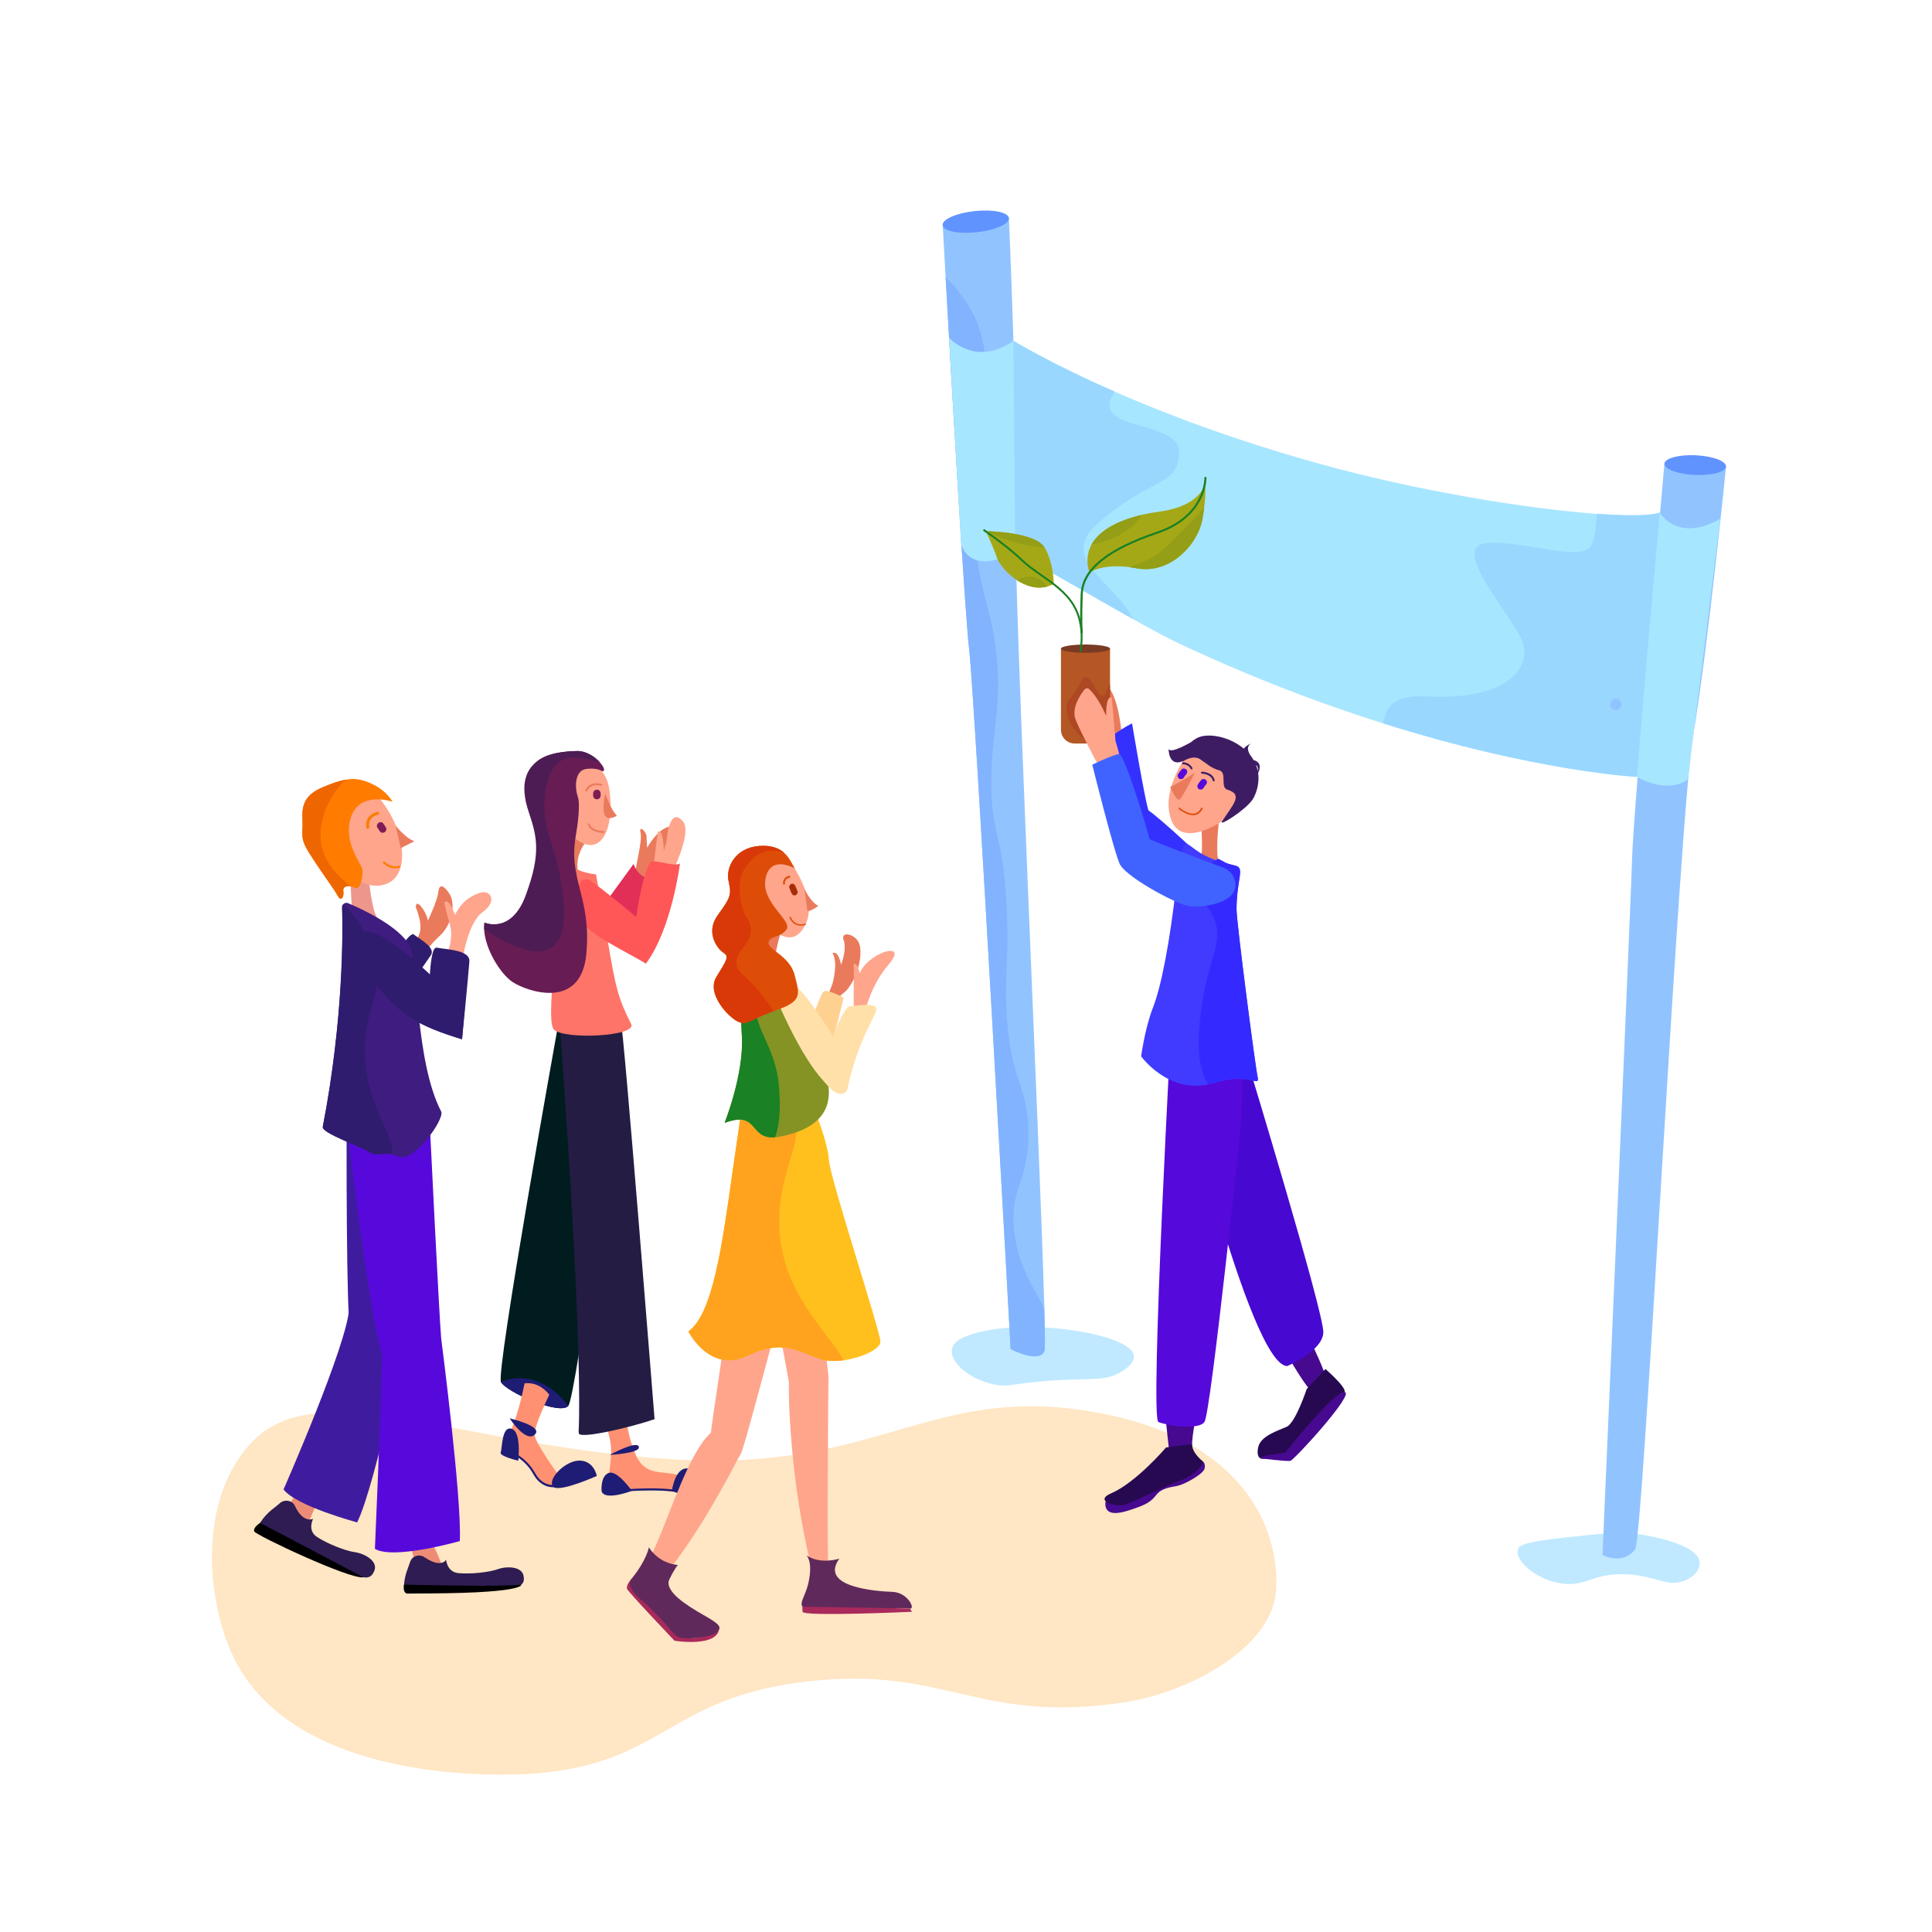 <svg xmlns="http://www.w3.org/2000/svg" enable-background="new 0 0 2000 2000" viewBox="0 0 2000 2000"><switch><g><path fill="#c0e9ff" d="M1572.4 1601.9c-7.7 11 16.6 33.7 45 37.4 24.5 3.2 31.3-10.5 64-9.7 30.1.7 42 12.7 59.6 7.7 12.1-3.4 19.7-12.9 18.4-20.8-2.9-18.5-53.2-26.7-59.1-27.7-22-3.6-41.9-1.4-81.8 3C1577.4 1596.3 1573.7 1600.1 1572.4 1601.9zM987.6 1391.7c-9.7 13.6 12.1 35.1 40.5 41.3 18.2 4 20.6-2.3 74.9-4.6 28-1.2 39.6 0 51.6-5.2 10.3-4.4 21.7-13.3 18.8-21.6-7.6-21.6-111.9-37.9-167.3-20.5C997.3 1384 990.8 1387.2 987.6 1391.7z"/><path fill="#91c4ff" d="M1081.3,1398.1c-4.8,14.5-35.1-1.6-35.1-1.6s-37-673.2-42.9-723.8c-4.6-38.8-18.3-276.8-24.4-385.5
					c-1.9-33-3-54.1-3-54.1l68.5-7.4c0,0,9.2,205.9,6.8,302.3c-2,83.3,25.5,661.5,29.9,826.4
					C1081.8,1380.4,1081.9,1396.1,1081.3,1398.1z"/><ellipse cx="1010.1" cy="229.5" fill="#6193ff" rx="34.5" ry="11" transform="rotate(-6.174 1009.734 229.464)"/><path fill="#82b3ff" d="M1081.3,1398.1c-4.8,14.5-35.1-1.6-35.1-1.6s-37-673.2-42.9-723.8c-4.6-38.8-18.3-276.8-24.4-385.5
					c9.3,8.1,17.4,19.6,19.5,22.7c54.6,78-14.1,157.7,18.8,298.4c5,21.4,10.5,36.2,14,66.1c6.4,55-3.8,76.1-4.9,129.8
					c-1.2,61.6,11.9,53,15.8,135.5c2.9,62.8-4.2,78.1,2,131.7c5.8,49.6,18.5,53.8,20.2,94c2.5,57.6-18.3,60.1-14.7,105.3
					c3.1,38.5,20.4,61.7,31.4,83.8C1081.8,1380.4,1081.9,1396.1,1081.3,1398.1z"/><path fill="#91c4ff" d="M1723,480.1c0,0-32.1,359.4-33.4,406.6s-30.7,723-30.7,723s20.4,11.1,33.7-5.5
					c8.8-11,45.2-755.3,60.2-843.3s34-277.9,34-277.9L1723,480.1z"/><ellipse cx="1754.9" cy="481.5" fill="#6193ff" rx="10.2" ry="31.9" transform="rotate(-87.4 1754.882 481.502) scale(1)"/><path fill="#a7e6ff" d="M1780.9,537.1l-33.6,269.6c0,0-18.1,16.4-52.6-2.4c0,0-103.4-5.2-262.5-55.3
					c-62.6-19.7-133.9-46.4-210.9-82.5c-12.2-5.7-29.4-15-48.5-25.6c-42.3-23.6-93.9-54.2-121.8-69.3c0,0-44.5,26-56.1-8.4
					l-12.4-213.5c0,0,27.5,30.8,66.6,3.1c0,0,36.3,22.7,104.9,52.7c52,22.7,122.6,49.7,210.1,74.1c103.8,29,218.1,47.2,289.2,52.4
					c32.3,2.4,55.6,2,65-1.2C1718.2,530.6,1736.1,562.4,1780.9,537.1z"/><path fill="#99d7ff" d="M1172.8 640.8c-42.3-23.6-93.9-54.2-121.8-69.3l-1.9-218.8c0 0 36.3 22.7 104.9 52.7-29.1 42.8 67.1 27.3 66.5 63.2-.6 35.9-28.8 23.9-84.9 74.1C1095 579.1 1154.1 602.1 1172.8 640.8zM1718.2 530.6c0 0-20.7 229.6-23.5 273.6 0 0-103.4-5.2-262.5-55.3 1.2-17.2 12.2-29.6 43-28 91.3 4.9 112-33.8 99.4-60.2-12.6-26.4-69.8-91.2-39.4-97.8 30.4-6.6 101.2 19.8 111.6 2.7 4.5-7.4 4.9-21 6.4-33.8C1685.5 534.2 1708.8 533.9 1718.2 530.6z"/><path fill="#91c4ff" d="M1672.6,735.2c7.7,0,7.7-12,0-12C1664.9,723.2,1664.9,735.2,1672.6,735.2L1672.6,735.2z"/><path fill="#ffe6c4" d="M235.7,1701.6c56.9,150.3,296,136,315.7,134.5c136.7-10,138.5-78.6,284.5-95.5
					c142.4-16.5,177.2,44.5,327.4,21.7c70.7-10.7,153.7-57.9,157.6-115.4c4.4-65.4-34.8-157.7-186.3-184.8
					c-171.3-30.6-222.8,61.1-434.3,48.8c-221-12.8-366.3-88.6-436.6-20.9C211.4,1540.7,210.1,1634,235.7,1701.6z"/><g><path fill="#001c1f" d="M645,1074.2c0,0-13.7,106.1-27.8,206.3c-12.3,87.2-24.8,170-28.9,174.8c-8.7,10.3-64.2-14.3-69.7-24.6
							c-5.5-10.3,58.1-363.7,58.1-363.7l5.3,0.6L645,1074.2z"/><path fill="#1f1c75" d="M588.3,1455.3c-8.7,10.3-64.2-14.3-69.7-24.6C518.6,1430.7,554.5,1412.1,588.3,1455.3z"/><path fill="#ff9172" d="M543,1432c0,0-7.9,42.3-19.9,59.6c-11.9,17.2,15.2,10.6,25.1,26.5s21,24.5,33.3,18.5s27.5-11.9,27.5-11.9
							s-4.6-7.9-13.9-6s-17.2,7.9-17.2,7.9s-23.8-32.5-24.5-41.4c-0.7-8.9,15.2-41.3,15.2-41.3S559.4,1430.1,543,1432z"/><path fill="#1f1c75" d="M527.6,1468.3c0,0,16.7,25.7,26,16.8C562.9,1476.3,527.6,1468.3,527.6,1468.3z"/><path fill="#1f1c75" d="M617.8,1527.9c0,0-2.6-15.2-17.2-15.9c-14-0.6-31.9,16.7-29,25.3c-6.2-0.4-12.9-3.7-17.7-12.4
						c-5.4-9.8-13-15.7-17-18.3c0.5-8.7,0.4-25-7.2-27.5c-10.5-3.4-9.7,20.4-11.4,24.4c-1.7,4,18.2,8.6,18.2,8.6s0.1-1.1,0.3-3
						c4,2.8,10.6,8.3,15.3,16.9c5.5,10.1,13.5,13.6,20.6,13.6c0.2,0,0.3,0,0.5,0C581.4,1544.3,617.8,1527.9,617.8,1527.9z"/><path fill="#ea7a5c" d="M669.9,877.6c0,0,13.3-24.5,27.5-21.9s8.6,18.4,0,26.2s-21.9,32.6-25.7,32.8
							c-3.9,0.2-13.3-5.8-13.7-11.8c-0.4-6,7.1-31.7,5.1-40.7c-2.1-9,5.7-1.3,6.1,3C669.5,869.5,669.9,877.6,669.9,877.6z"/><path fill="#e12f57" d="M655.9,894.3c0,0,4.1,14.8,18.7,15.3c14.6,0.5-28.4,61-28.4,61l-30.6-20.9L655.9,894.3z"/><g><path fill="#ff9172" d="M631.6,1491.3c1.3,7.2,1.6,13.2-0.4,29.3s-14.3,27.5,10.1,24.3c24.4-3.2,32.8-3.7,58-0.3
							s23.6-12.3,24.4-17.5c0.9-5.3-5.5,4.8-22-0.2s-34.4,2.2-44.4-22.7c-9.9-25-8.8-40.5-8.8-40.5s-16.2-4.8-22.4,5.8
							C626.1,1469.4,630.5,1485.7,631.6,1491.3z"/><path fill="#1f1c75" d="M631.2 1506.1c0 0 28-15.3 30.1-8.5C663.5 1504.5 631.2 1506.1 631.2 1506.1zM712 1520.1c-11.3-1-15.3 16.2-16.2 21.7-15.4-1.7-34.7-.9-43.1-.4-3.9-5.2-15-18.9-22.2-16.7-8.9 2.7-7.8 18.1-7.8 18.1s-.9 11.8 31.1.7c9.1-.5 28.5-1.3 43.4.6 16.6 6.3 21.9 1.8 28.5-9.2C732.3 1523.5 725.4 1521.2 712 1520.1z"/><path fill="#241c43" d="M677.6,1469.1c-22.6,7.9-77.2,21-78.4,14.7c-0.2-1.2-0.2-1.9-0.2-1.9c1.8-35.3-0.9-111.5-4.2-178.1
							c-4.2-85.4-10.5-175.4-13.4-215.3c-1-13.5-1.6-21.3-1.6-21.3c4.4-16,60-15.4,63-8.7C645.7,1065.1,677.6,1469.1,677.6,1469.1z"/></g><g><path fill="#ff7468" d="M581.6,884c0,0,4,17.6,35.4,21.2c0,0,8.7,48.5,11.3,63.8c9.2,55.7,12,65,25.1,91.1
						c6.4,12.8-69.6,16.5-80.1,5.6C562.7,1054.9,585.8,913.9,581.6,884z"/></g><g><path fill="#ff5657" d="M610.5,910.8c0,0,62.9,47.5,68.8,59.4l-10.8,27.3c-18.7-11.8-64.6-32.3-67.6-47.3
						S593.2,906.1,610.5,910.8z"/></g><g><path fill="#fea58c" d="M692.5,910.1c0,0,25.3-47.9,14.3-60.1s-15.5,5.4-17,21.9l-2.6,8.9c0,0-0.3-23.5-6.2-19.8
							c0,0-4,28.2-4.6,40C675.7,912.8,692.5,910.1,692.5,910.1z"/><path fill="#ff5657" d="M654.9,974.6c0,0,10-84,21.4-83.1c11.4,0.9,22.3,5.5,27.6,2.4c0,0-8.5,67.9-35.3,103.7L654.9,974.6z"/></g><g><path fill="#ea7a5c" d="M605,873.6c0,0-9.4,12-6.9,27.3s-15.9,4.9-15.9,4.9l9.1-43.5L605,873.6z"/><path fill="#fea58c" d="M606.2,783.5c0,0,20.2,10.7,24,30.4c3.1,16.3,3.6,45.1-9,56.9c-4.3,4.1-10.7,5-16.2,2.8
							c-6.5-2.7-15.8-8.2-18.5-18.7C582.2,838.4,564.6,810.2,606.2,783.5z"/><path fill="#ea7a5c" d="M626.4 821.4c0 0 6.9 18.7 12.3 22.9 0 0-8.5 5.9-12.3 0C622.7 838.4 626.4 821.4 626.4 821.4zM624.8 862.3c-.5 0-13.5-.1-16.3-8.7-.2-.5.1-1.1.6-1.2.5-.2 1.1.1 1.2.6 2.4 7.2 14.3 7.3 14.5 7.3.5 0 1 .4 1 1C625.8 861.9 625.3 862.3 624.8 862.3z"/><path fill="#7e1c54" d="M614,821.4c0,0.7,0,1.4,0,2.1c0,1,0.4,2.1,1.1,2.8c0.7,0.7,1.8,1.2,2.8,1.1c1,0,2.1-0.4,2.8-1.1
								c0.7-0.8,1.1-1.7,1.1-2.8c0-0.7,0-1.4,0-2.1c0-1-0.4-2.1-1.1-2.8c-0.7-0.7-1.8-1.2-2.8-1.1c-1,0-2.1,0.4-2.8,1.1
								C614.4,819.4,614,820.3,614,821.4L614,821.4z"/><path fill="#671c54" d="M623.4,798.4c0,0-4.6-3.9-16.4-2.4s-12.5,18.2-8.7,29.4c2.6,7.7-0.6,30.7-2.1,38.9
							c-8.4,46.9,16.1,63.6,10.8,122.9c-5.3,59.3-61.8,38.9-76.2,29.5c-12.8-8.4-28.6-34.2-29.6-54.4c-0.1-2.5,0-4.9,0.3-7.2
							c0,0,28.2,12.8,43.2-29.1c14.9-41.9,19.2-65,10.1-91.4c-8.8-25.7-18.4-55.9,42.5-57.1c9.4-0.2,18.2,5.7,23.3,11.3
							C625.3,793.8,627,798.5,623.4,798.4z"/><path fill="#ea7a5c" d="M606.9,819.3c-0.1,0-0.3,0-0.4-0.1c-0.5-0.2-0.7-0.8-0.5-1.3c4.9-10.2,16.4-6.4,16.6-6.3
							c0.5,0.2,0.8,0.7,0.6,1.2c-0.2,0.5-0.7,0.8-1.2,0.6c-0.4-0.1-10-3.3-14.2,5.3C607.6,819.1,607.2,819.3,606.9,819.3z"/><path fill="#4e1c54" d="M620.7,788.8c-9-1.6-22.8-7.1-35-3.3c-9.7,3.1-17,11.5-20.7,31.4c-6.6,35.7,8.5,53.4,14.8,90.1
						c3.5,20.4,11.5,67.6-13.4,76.4c-17.2,6.1-45.1-7.8-65.2-21.2c-0.1-2.5,0-4.9,0.3-7.2c0,0,28.2,12.8,43.2-29.1
						c14.9-41.9,11.7-58.6,2.7-85.1c-8.8-25.7-10.9-62.3,50-63.4C606.8,777.3,615.6,783.2,620.7,788.8z"/></g></g><g><path fill="#de4d08" d="M421.5,1741.9"/><path fill="#ed8c76" d="M305.7,1547.5c0,0-22.4,35-21.3,38.7s15.3,14.4,23.1,9.8c7.8-4.6,28.6-61.3,28.6-61.3L305.7,1547.5z"/><path fill="#2e1c53" d="M289.8,1556c4.6-4.1,12.3-3,15.2,2.3c0.1,0.2,0.2,0.4,0.3,0.6c8.5,18.5,18.8,13.4,18.8,13.4
								s-6.3,11.9,4,18.7c10.3,6.8,29,14.4,39.2,15.8c10.2,1.4,23.8,9.2,20.4,18.7c-3.4,9.5-9.6,9.2-23.6,3.5
								c-14-5.7-91.7-41.4-95.9-44.5s5.3-15.3,13.1-21.6C285.1,1560,287.9,1557.7,289.8,1556z"/><path fill="#3f1c9f" d="M293.5,1541.9c0,0,66.2-150.3,68-187.8l63.2,6.4c0,0-35.1,175.3-55,215.5
								C369.8,1575.9,307.1,1559.4,293.5,1541.9z"/><path d="M269.3,1576.5c0,0-7.7,4.8-6.1,8.8c1.7,4,99.3,50,113,47.5L269.3,1576.5z"/><path fill="#ed978c" d="M381.6,909.2c0,0,3.2,30.5,7.9,39.1c4.7,8.7-22.5,5.5-24.4-3.7c-1.9-9.2-2.9-50.8-2.9-50.8L381.6,909.2
								z"/><path fill="#fea58c" d="M385.7,818c0,0,34.6,34.6,30.2,73.6c-4.2,36.5-46.9,27.4-51.9,10.6C358.6,883.6,330.5,823.8,385.7,818z
								"/><path fill="#ff7c00" d="M363.9,844.4c-10,25.8,10,49.5,11.2,55.1c1.1,5.6-1.6,22.9-7.9,19.6c-1.7-0.9-3.4-1.4-4.9-1.6
								c-4.3-0.6-7.6,1.3-6.9,4.8c1,4.8-1.8,12.4-5.8,5.1c-4-7.3-9.7-14.3-22.3-33.2c-12.5-18.9-15.2-23-14.2-36.5
								c1-13.5-5.7-31.3,20.1-42.3c10.3-4.4,18.1-7.1,24.8-8.3c9.9-1.8,17.2-0.1,26.7,4.2c15.8,7.2,21.7,18.7,21.7,18.7
								S373.9,818.6,363.9,844.4z"/><path fill="#ea7a5c" d="M409.6,854.7c0,0,10.2,13.1,19.4,16.1l-14.2,7.2L409.6,854.7z"/><path fill="#ff7c00" d="M412,898.6c-2.8,0.6-8.9,0.9-15.4-5c-0.4-0.4-0.4-1.1,0-1.5c0.4-0.4,1.1-0.4,1.6,0
								c7.7,6.9,14.3,4.3,14.6,4.2c0.6-0.2,1.2,0,1.5,0.5c0.2,0.5,0,1.1-0.6,1.4C413.6,898.2,413,898.4,412,898.6z"/><path fill="#7e1c54" d="M390.7,856.8c0.8,1.3,1.7,2.5,2.5,3.8c1,1.5,3.4,2,5.1,0.8c1.6-1.2,2.2-3.4,1.1-5
									c-0.8-1.3-1.7-2.5-2.5-3.8c-1-1.5-3.4-2-5.1-0.8C390.2,853.1,389.6,855.2,390.7,856.8L390.7,856.8z"/><path fill="#ff7c00" d="M380.8,858.1c-0.7,0-1.4-0.5-1.5-1.3c-2.2-13.9,11.3-16.4,11.5-16.4c0.8-0.1,1.6,0.4,1.7,1.2
							c0.1,0.8-0.4,1.6-1.2,1.7c-0.5,0.1-10.7,2-9,13c0.1,0.8-0.4,1.6-1.3,1.7C380.9,858.1,380.8,858.1,380.8,858.1z"/><path fill="#e60" d="M362.3,917.4c-4.3-0.6-7.6,1.3-6.9,4.8c1,4.8-1.8,12.4-5.8,5.1c-4-7.3-9.7-14.3-22.3-33.2
							c-12.5-18.9-15.2-23-14.2-36.5c1-13.5-5.7-31.3,20.1-42.3c10.3-4.4,18.1-7.1,24.8-8.3c-3.9,3.6-8,8.1-11.9,14
							c-3.3,5-16.6,26.2-13.9,49.7C334.8,893.9,351.8,908,362.3,917.4z"/><g><path fill="#3f1c9f" d="M358.8,1123.6c0,0-0.7,196.8,2.4,239.7c2.5,34.9,63.5-2.8,63.5-2.8c4.1-25.4,16.8-202.1,16.8-202.1
							S381.5,1067.4,358.8,1123.6z"/></g><g><path fill="#ea7a5c" d="M467.1,929c4,12.7-1.1,29.8-11.8,39.7c-11.1,10.2-15.6,18-15.6,18s-13.3-9.9-9.3-13.9
								c8.2-8.1,4.4-22.5,0-33.8c0,0-0.1-8.3,6.6,0.8c5.1,7,6,13.3,6,13.3s9.8-20.9,10.7-29.4C455.2,908.7,466,925.3,467.1,929z"/><path fill="#301c6e" d="M391.8,1018.8c0,0,30.5-56.3,36.6-51.4c6.1,4.9,23,13.5,17.6,21.5c-5.4,8.1-37.4,53-37.4,53
								S386.4,1020.2,391.8,1018.8z"/></g><g><path fill="#5709dc" d="M359.4,1166.4c0,0,22.7,194.3,36.2,235.3c11,33.4,61.1-16.2,61.1-16.2c-2.2-25.6-11.3-212-11.3-212
							S367.7,1106.8,359.4,1166.4z"/></g><g><path fill="#ed8c76" d="M424.7,1596.2c0,0,7.3,38.5,10.6,40.5s20.8,1.5,23.3-6.4c2.6-7.9-13.2-36.5-13.2-36.5L424.7,1596.2z"/><path fill="#2e1c53" d="M424.7,1616.5c1.7-5.1,7.8-7.7,13-5.4c0.8,0.4,1.6,0.8,2.5,1.4c16.8,11.2,21.6,2.2,21.6,2.2
								s0.8,12.7,12.9,13.8c12.1,1.2,31.5-0.8,40.7-4.1s24.5-2.9,26.5,6.6s-3.3,11.9-17.9,13.4c-14.6,1.5-97.5,5.9-102.6,5.2
								c-5.1-0.7-3.3-15.1,0-23.8C422.8,1621.8,423.9,1618.7,424.7,1616.5z"/><path fill="#5709dc" d="M388.1,1603.4c0,0,5.9-133.2,7.5-201.7l61.1-16.2c0,0,21.5,165.6,19.3,209.8
								C476,1595.3,407.8,1614.9,388.1,1603.4z"/><path d="M418.2,1640.4c0,0,103.1,2.6,121.3,0c0,0,6,9.8-118.1,9.1C421.3,1649.5,416.8,1649.4,418.2,1640.4z"/></g><g><path fill="#3f1c7f" d="M412.5,1197.3c-2.7-1.2-5-1.9-7.2-2.3c-10.5-2.2-15.5,2.5-23.1-2.4c-9.1-5.9-49.4-19.6-48.1-26.1
								c21.6-111.7,20.8-202.2,20-227.3c0-1.2,0.4-2.2,1.1-3c1.2-1.4,3.3-2.1,5.2-1.2c15.4,6.5,53.4,24.3,63.9,44.5
								c8.6,16.4,5.2,118.7,32.4,171.1C460.7,1158.2,428.3,1204.2,412.5,1197.3z"/><path fill="#301c6e" d="M405.4,1195c-10.5-2.2-15.5,2.5-23.1-2.4c-9.1-5.9-49.4-19.6-48.1-26.1c21.6-111.7,20.8-202.2,20-227.3
							c0-1.2,0.4-2.2,1.1-3c13.2,11.3,27.7,33.6,33.2,57.6c8.1,35.6-9.9,47.2-10.7,90.8C376.6,1145.5,411,1175.7,405.4,1195z"/></g><g><path fill="#301c6e" d="M375.7,965.1c0,0-13.7,20.1,12.5,53s45.7,44.7,90.1,57.7l2.7-31.5C481,1044.3,398.2,955.5,375.7,965.1z"/></g><g><path fill="#fea58c" d="M478.6,995.1c0,0,5-39.3,21-50.9c16-11.6,7.9-23.4-2.3-20.1s-19.1,8.8-26.3,23c0,0-6.5-19.1-11.1-12.6
								c0,0,1.1,6.5,5.6,21.7s-2.3,29.9-2.3,29.9L478.6,995.1z"/><path fill="#301c6e" d="M444.4,1059.3c0,0-2.3-80.4,7.7-78.3c10.1,2,34.6,2.2,33.8,14.3c-0.8,12.1-7.6,80.6-7.6,80.6
								S439.2,1063.9,444.4,1059.3z"/></g></g><g><path fill="#fea58c" d="M831.8 1265.2c0 0-2.6 10.1-6.8 26.3-5.1 19.7-12.6 48.2-20.5 78.1 0 0 0 0 0 0-7.7 28.9-15.7 59.1-22.4 83.5-6.7 24.5-12 43.1-14.1 49.1 0 0 0 0 0 .1-.7 1.8-1.4 3.3-2.3 4.5 0 0 0 0 0 0-7.9 10.9-23-5.1-28.2-16.4-1.2-2.7-1.9-5.2-1.7-6.9.2-1.8 1.4-10.6 3.3-23.6 2.8-19.3 7-48.1 11.4-77.5 4.6-30.6 9.3-62.1 12.6-84.7 2.9-19.5 4.9-32.3 4.9-32.3H831.8zM772.5 1207.5l-1.1.1C770.9 1202.9 771.4 1203.3 772.5 1207.5z"/><path fill="#fea58c" d="M857.7,1425.6c0,0-16.9,52.2-39,19.4c0.3,0.3-0.4-4.7-1.9-13.3c0,0,0,0,0,0c-1-6.1-2.5-14-4.2-23.3
						c-3.7-20.1-8.7-46.5-13.9-73.5c0,0,0,0,0,0c-5.1-26.4-10.5-53.5-15.1-76.1c-2.2-10.6-4.1-20.1-5.9-28.2
						c-2.3-10.7-4.1-18.8-5.3-23.1l61.4-4.6l5.9,54.9l15.7,146.8L857.7,1425.6z"/><path fill="#a9295b" d="M653.5,1634.7c0,0-5.9,6.5-4.3,10.2c1.6,3.7,49.1,53.6,49.1,53.6s45.8,7.4,46.3-13.7l-88.7-50.1H653.5z"/><path fill="#fea58c" d="M768,1502.1C768,1502.1,768,1502.2,768,1502.1c-0.2,0.4-1,2-2.3,4.6c0,0,0,0,0,0
							c-9.2,18-44.3,84.8-78.3,124.6c0,0,13.3,30.8,23.4,35.3c18.7,8.4,46,18.1,28.8,23.4c0,0-27.5,13.4-42.5,0
							c-15-13.4-28.2-35.6-37-40.1s-10.6-10.7,6.2-27.6c3.9-4,8.3-12.4,13-23.2c15.4-35.3,34.9-96.8,56.5-115.8
							c2.5-2.2,4.8-3.8,6.9-5C764.6,1465.8,768,1502.1,768,1502.1z"/><path fill="#60295b" d="M671.7,1601.8c0,0-2,13-18.2,32.9c0,0-7.1,7.6,10.5,21.8c17.6,14.1,30.8,34.7,38.2,38.1
						c7.4,3.4,34.7,0.3,40-5s3.2-8-14.2-17.9c-17.4-9.9-40.7-24.7-35.1-36.6c5.6-11.8,8.9-15.1,8.9-15.1S683.3,1619.7,671.7,1601.8z
						"/><path fill="#ffc01e" d="M911.4,1388.9c0,7.8-19.5,16.7-38.1,19.2c-6.7,0.9-13.4,1-18.9,0c-21-3.9-39.7-24.6-79.7-5
							c-40,19.6-62.1-24.9-62.1-24.9c25.5-17.8,35.2-91.7,44.9-159.4c9.7-67.7,9.7-66.8,9.7-66.8h77.2c0,0,12.6,31.2,13.7,49
							C859,1218.8,911.4,1378.2,911.4,1388.9z"/><path fill="#ffa31e" d="M873.3,1408.2c-6.7,0.9-13.4,1-18.9,0c-21-3.9-39.7-24.6-79.7-5c-40,19.6-62.1-24.9-62.1-24.9
						c25.5-17.8,35.2-91.7,44.9-159.4c9.7-67.7,9.7-66.8,9.7-66.8h53.4c14.8,25.2-14.4,57.6-13.9,113.4
						C807.2,1337.4,856.6,1377.3,873.3,1408.2z"/><path fill="#ea7a5c" d="M861.8,1018.3c0,0,6.3-22.3,0-31.4c0,0,5.3-4.8,8.9,11.7c0,0,6.3-15.4,2.6-25.5s14.2-6.4,16.8,5.8
							c2.6,12.2-2.6,33.5-14.2,46.8l-11.6,9.8l-6.8-6.1L861.8,1018.3z"/><path fill="#ffd191" d="M873.3,1032.8c0,0-15.8-8.7-20.4-6.6c-4.6,2.1-26.7,71.4-26.7,71.4s8,20.4,18.1,19.6
							C854.3,1116.4,873.3,1032.8,873.3,1032.8z"/><g><path fill="#849324" d="M807.8,1176.6c-1.9,0.4-3.7,0.6-5.4,0.8c-27.6,2.2-16.4-28.3-52.3-14.9c0,0,20.1-50.6,17.9-89.4
							c-2.3-38.8-0.9-71.6-0.9-71.6s10.6-5.4,22.3-7c10.6-1.4,22,0.4,27,12.4c0,0,37.6,87.2,41.2,117
							C861.3,1153.8,841.6,1169.9,807.8,1176.6z"/><path fill="#1a8124" d="M802.4,1177.3c-27.6,2.2-16.4-28.3-52.3-14.9c0,0,20.1-50.6,17.9-89.4c-2.3-38.8-0.9-71.6-0.9-71.6
						s10.6-5.4,22.3-7c-2.9,7.1-6.6,16.4-8.1,29.6c-4.6,42.8,22.9,55,25.5,106.1C807.4,1141.6,808.4,1160.5,802.4,1177.3z"/></g><g><path fill="#fea58c" d="M895.4,1047.6c0,0,5.8-27.6,24.7-49.4c0,0,11.6-12.8,2.6-13.8s-29.4,11.7-32.6,23.4
							c0,0-2.1-11.2-6.3-10.1c0,0,0,21.8,0,43.1L895.4,1047.6z"/><path fill="#ffe0a9" d="M850.2,1115.5c0,0,13.6-59.6,28.2-73.5c0,0,25.1-4.5,28.5,1c3.4,5.4-17.8,27.6-30,85.7
							C876.9,1128.6,869.2,1143.2,850.2,1115.5z"/></g><g><path fill="#ffe0a9" d="M799.7,1024.2c0,0,34,87,65.1,105c4.7,2.7,10.6,0.1,12-5.2c1.7-6.3,3.3-14.8,1.8-20.5
						c-2.6-10.1-50-89.9-63.6-87.5C801.4,1018.3,799.7,1024.2,799.7,1024.2z"/></g><g><path fill="#ea7a5c" d="M807.8,966.6c0,0-7.6,26.1-6.7,38.8c0.9,12.8-19.4-11.4-19.4-11.4l15.3-32L807.8,966.6z"/><path fill="#fea58c" d="M809.4,887.3c6.1,2.8,11.1,7.6,14.4,13.5c8,14,23.1,43.2,4.9,64c-19.9,22.9-56.2-31.7-56.2-40.4
							C772.6,916.7,782,874.5,809.4,887.3z"/><path fill="#ea7a5c" d="M832.6,919.6c0,0,5.8,13.6,14.5,18.2c0,0-7.3,5.6-11.3,5.3L832.6,919.6z"/><path fill="#de4d08" d="M829.1,958.2c2.6,0,4.5-0.7,4.6-0.7c0.4-0.1,0.6-0.6,0.4-0.9c-0.1-0.4-0.6-0.6-0.9-0.4
							c-0.4,0.2-9.9,3.6-14.5-6.6c-0.2-0.4-0.6-0.5-1-0.4c-0.4,0.2-0.5,0.6-0.4,1C820.4,956.8,825.4,958.2,829.1,958.2z"/><path fill="#a72c08" d="M823.4,917.2c0.7,1.8,1.4,3.7,2.2,5.5c0.6,1.7-0.7,3.6-2.3,4.1c-1.9,0.5-3.4-0.6-4-2.3
								c-0.7-1.8-1.4-3.7-2.2-5.5c-0.6-1.7,0.7-3.6,2.3-4.1C821.2,914.4,822.7,915.6,823.4,917.2L823.4,917.2z"/><path fill="#de4d08" d="M811.6,915.8c-0.5,0-1-0.4-1-1c-0.3-5.8,4.2-7.9,6.5-8.2c0.5-0.1,1,0.3,1.1,0.9c0.1,0.5-0.3,1-0.9,1.1
						c-0.2,0-5,0.7-4.8,6.1C812.6,915.3,812.2,915.8,811.6,915.8C811.7,915.8,811.6,915.8,811.6,915.8z"/><path fill="#de4d08" d="M802.9,1046c-0.8,0.3-1.5,0.5-2.2,0.8c-25.9,9.2-26.6,14.7-35.9,11.2c-9.5-3.7-34.1-28.7-23.3-46.6
								c10.9-17.9,13.6-21.1,7.3-25.2s-18.6-20.6-6.3-38.1c12.2-17.4,15.4-20.6,11.8-35.3c-3.6-14.7,6.8-35.5,32-37.1
								c12.4-0.8,20.1,2.4,25.3,7c5.4,4.8,8.2,11.1,11.1,16.3c0,0-25.2-14.8-30.2,10.4c-5,25.2,28.1,43.6,21.7,52.7
								s-16.8,6-18.6,13.3c-1.8,7.3,21.9,13.8,27,33.9C827.8,1029.6,831,1036.4,802.9,1046z"/><path fill="#d93908" d="M787.9,1028.8c4.8,6.3,9.5,12.3,12.9,18c-25.9,9.2-26.6,14.7-35.9,11.2c-9.5-3.7-34.1-28.7-23.3-46.6
							c10.9-17.9,13.6-21.1,7.3-25.2s-18.6-20.6-6.3-38.1c12.2-17.4,15.4-20.6,11.8-35.3c-3.6-14.7,6.8-35.5,32-37.1
							c12.4-0.8,20.1,2.4,25.3,7c-20.5-7.1-34.9,4.5-42.8,20.1c-7.3,14.6-0.5,36.5,0,38.1c3.7,11.5,8,12.2,8.5,20.3
							c1.2,16.7-16,21.9-15.1,36.1C762.9,1007.7,772.3,1008.7,787.9,1028.8z"/></g><g><path fill="#fea58c" d="M940.1,1663.2c0,0-4-10.6-22.5-13.3c0,0-58.2-9.6-60-23s0-201.3,0-201.3s-28.3-44.9-40.8,5
							c-0.9,9.3,0.6,100.6,23.1,191.8c1.6,6.6,2.1,15.5-2.9,27c-3.5,8-3.5,16.5,25.4,12.9C881.6,1659.9,940.1,1663.2,940.1,1663.2z"/><path fill="#60295b" d="M834.7,1610c0,0,6.9,5.3,2.5,27.1c-4.4,21.8-19.2,28.9,11.5,29.5s86.6-3.1,93-1.5
						c6.4,1.5-1.5-16.6-17.8-17.2c-16.3-0.6-76.5-4.6-55-34.4C869,1613.5,849,1620,834.7,1610z"/><path fill="#a9295b" d="M830.8,1663.2c0,0-0.4,0.1,0,5.3s113.3,0,113.3,0l-2.2-3.4L830.8,1663.2z"/></g></g><g><path fill="#470990" d="M1332.1,1401.8c0,0,21.5,38.2,27.1,39s15.8-4.1,13-15.8c-2.8-11.7-20.1-45.8-20.1-45.8L1332.1,1401.8z"/><path fill="#4709d1" d="M1216.4,1088.4c0,0,76.7,324,116,325.8c0,0,36.6-15.2,37.5-34.8c0.9-19.6-77.9-278.8-77.9-278.8
							L1216.4,1088.4z"/><path fill="#270951" d="M1352.7,1437.9c0,0-11.5,34.8-20.6,39c-9.1,4.2-27.3,9.4-29.7,21.6s4.4,11.6,4.4,11.6s25.4,0.1,29-4.8
							c3.6-4.9,54.7-59.1,56.2-64.3c1.6-5.2-19.9-23.8-19.9-23.8L1352.7,1437.9z"/><path fill="#470990" d="M1304.7,1509.7c0,0,26.9,3.3,31,2.6c4-0.7,67.5-70.3,56.2-71.2c-11.3-0.9-61.6,62.9-61.6,62.9
						S1306.1,1506,1304.7,1509.7z"/><path fill="#ea7a5c" d="M1160.6,755.3c0,0-3.7-41.7-17.7-47.4c-14-5.7-32.4,14.6-25.9,20.3c6.5,5.7,28,39.1,28,39.1
							L1160.6,755.3z"/><path fill="#3431ff" d="M1171.9,748.8c0,0,13,78.2,17,90.2c4,12-18.8,30.5-30.3,27.7c-11.5-2.8-22.1-68.6-21.9-84.6
							C1136.9,766.2,1171.9,748.8,1171.9,748.8z"/><path fill="#3431ff" d="M1235.2,930.5c0,0-75.4-58.3-79.7-66c-4.3-7.7,25.3-30.2,33.4-25.5c8.1,4.7,69.7,59.6,67.5,65.1
						C1254.3,909.7,1235.2,930.5,1235.2,930.5z"/><path fill="#470990" d="M1244.4,1512.3c0,0,3.8,1.6,2.7,7.6c-1.1,6-20.7,16.6-28,18.2c-7.3,1.6-16.5,2.2-22,9.3
						c-5.5,7.1-10.4,9.9-22.4,14.1c-12,4.2-31.9,10.8-30.4-6.8L1244.4,1512.3z"/><path fill="#470990" d="M1207.3,1474.4c0,0,2.7,25.8,3.3,30.1c0.7,4.4,25.7,19.8,23.6,4.5c-2.4-17.2,5-47.7,5-47.7l-32.3,6.7
							L1207.3,1474.4z"/><path fill="#5609db" d="M1213.6,1039.1c0,0-23.6,429.4-14.4,433c9.2,3.6,41,8.7,47.6,0c6.7-8.7,38.4-314,38.4-314l3.1-114.8
							L1213.6,1039.1z"/><path fill="#270951" d="M1207.1,1498.4c0,0-31,36.5-57.1,47.6c-17.9,7.7,5.4,14.8,15,11.4c11.7-4.1,46.7-21.3,54.9-24
							c17.4-5.8,27.6-18.5,24.6-21.1c-12.2-10.7-10.3-17.5-10.3-17.5L1207.1,1498.4z"/><g><path fill="#ea7a5c" d="M1260.8,888.9c-2.8,2.2-6.1,4.5-9.4,6.9c-1.8-0.5-3.6-1.3-5.6-2.8c-1.4-1-2.7-2.7-2.4-4.5
							c2.1-13.9-0.4-27.5,1.1-31.5c1.9-5.2,18-12.6,18-12.6S1258.4,875.3,1260.8,888.9z"/><path fill="#fea58c" d="M1231.8,777.5c0,0-31.2,38.3-19.5,70.8c11.7,32.5,57.4-0.4,62.4-4.9c8.3-7.5,12.9-21,12.9-21l-9.7-29.3
							L1231.8,777.5z"/><path fill="#de4d08" d="M1235,843.9c-7.1,0-14.4-6.2-14.8-6.5c-0.3-0.3-0.4-0.8-0.1-1.1c0.3-0.3,0.8-0.4,1.1-0.1
							c0.1,0.1,8.7,7.3,15.7,5.9c2.7-0.6,4.9-2.5,6.5-5.6c0.2-0.4,0.7-0.6,1.1-0.4c0.4,0.2,0.6,0.7,0.4,1.1
							c-1.8,3.6-4.3,5.8-7.6,6.5C1236.5,843.8,1235.8,843.9,1235,843.9z"/><path fill="#5609db" d="M1245.9 815.7c.4-.7.9-1.3 1.3-2 .1-.2.2-.3.4-.5-.2.3-.2.3 0 0 .2-.3.5-.6.8-.9 1.2-1.4 1.5-3.6 0-4.9-1.3-1.2-3.7-1.5-4.9 0-1.3 1.5-2.5 3.1-3.5 4.8-1 1.5-.4 3.9 1.3 4.8C1242.8 817.8 1244.9 817.3 1245.9 815.7L1245.9 815.7zM1225.5 804.9c.4-.7.9-1.3 1.3-2 .1-.2.2-.3.4-.5-.2.3-.2.3 0 0 .2-.3.5-.6.8-.9 1.2-1.4 1.5-3.6 0-4.9-1.3-1.2-3.7-1.5-4.9 0-1.3 1.5-2.5 3.1-3.5 4.8-1 1.5-.4 3.9 1.3 4.8C1222.5 807 1224.5 806.5 1225.5 804.9L1225.5 804.9z"/><path fill="#ea7a5c" d="M1236.8,800c0,0-15.2,10-25.5,14.6c0,0,6.5,15.2,9.8,13.1C1224.2,825.6,1236.8,800,1236.8,800z"/><path fill="#3e1c64" d="M1301.9,801.1c0,0,7.1-11.2-4.2-14.3c-0.7-1.3-1.5-2.5-2.4-3.7c0,0,0,0,0,0s0,0,0,0
						c-0.2-0.3-0.4-0.6-0.7-0.9c-1.7-2.5-5.5-9.2,0.7-12.6c0,0-5.3,2-7.7,5.4c-15.5-13-37.2-16.3-47.6-11.4
						c-2.5,1.2-4.8,2.7-6.8,4.5l0,0c0,0-21.6,12.9-23.5,7.1c0,0-0.3,19,14.7,12.8c0,0.1,0,0.1,0.1,0.2c0,0,0.5-0.3,1.4-0.8
						c0.5-0.3,1.1-0.5,1.6-0.9c0,0,0,0,0,0c3.7-1.8,10-3.9,15.1-0.4c7.6,5.2,11.5,9.2,19.7,11.4c8.2,2.3,0.5,17.6,8.3,20
						c17,5.1,5.4,15.6-5.6,32.9c-3.7,5.8,24.2-11.7,31.5-22.5c5.1-7.4,9.2-23.3,3.6-36.1C1303.5,794.3,1301.8,797.9,1301.9,801.1z"/><path fill="#3e1c64" d="M1256.5 808.9c-.5 0-.9-.3-1-.8-1.7-6.9-11.1-7.2-11.2-7.2-.6 0-1-.5-1-1 0-.6.5-1 1-1 .5 0 11.1.3 13.1 8.7.1.5-.2 1.1-.7 1.2C1256.7 808.9 1256.6 808.9 1256.5 808.9zM1233.6 796.6c-.4 0-.7-.2-.9-.6-.1-.2-2.3-4.7-8.1-4.9-.6 0-1-.5-1-1 0-.6.5-1 1-1 7.1.2 9.7 5.8 9.8 6 .2.5 0 1.1-.5 1.3C1233.8 796.5 1233.7 796.6 1233.6 796.6z"/></g><g><path fill="#403bff" d="M1256.9,1121c-2.1,0.7-4.2,1.2-6.3,1.6c-42.1,8.9-69.3-29.1-69.3-29.1s3.9-29.2,12.3-50.6
							c8.4-21.4,17.3-66.7,24-126.1c2.3-20.4,6.6-45.8,11.3-43.3c5.4,2.9,9.9,8.5,23.2,14.4c6.4,2.8,15,5.7,26.7,8.3
							c10.2,2.3,1.2,13.6,1.2,45.5c0,13.1,19.2,161.4,21.8,173.1C1304.4,1126.6,1293.3,1109.6,1256.9,1121z"/><path fill="#342aff" d="M1256.9,1121c-2.1,0.7-4.2,1.2-6.3,1.6c-14.7-25-9.6-60.1-5.9-85.5c6.5-44.8,22.7-61.9,11.6-87.3
						c-8.2-18.7-22.3-21.5-21.8-34.8c0.3-9.3,16.2-18.4,26.3-26.2c6.4,2.8,6.4,4.7,18.1,7.3c10.2,2.3,1.2,13.6,1.2,45.5
						c0,13.1,19.2,161.4,21.8,173.1C1304.4,1126.6,1293.3,1109.6,1256.9,1121z"/></g><g><path fill="#4063ff" d="M1278.7,913c-1.2-6.9-6.2-12.6-12.8-15c-19.7-7.3-72.8-27-81.2-31.9c-10.3-6-27.7,14.5-25.9,26.8
						c1.9,12.3,57.7,42.7,71.8,45.1C1242.7,940,1282.6,935.8,1278.7,913z"/></g><g><path fill="#a5a816" d="M1246.5 525.8c-.4 3.5-1 7.4-1.8 11.7-4.7 26.3-33.6 57.3-68.1 50.8-2.8-.5-5.5-.9-8-1.3-28.7-3.5-41 5.9-41 5.9-3.3-11.4-2.1-21.1 2.4-29.3 8.5-15.3 28.5-25.1 51.9-30.6 5.8-1.4 11.9-2.5 18-3.3 43.9-6 47.4-28.9 47.4-28.9S1248.8 508.1 1246.5 525.8zM1090.8 604.5c-2.2 1.2-4.5 2.1-6.7 2.7-11.3 3.1-22.5-.7-31.7-6.8-10.4-6.9-18.2-16.7-20.4-23.1-4.6-13.2-11.5-27.4-11.5-27.4s.2 0 .6 0c5.6.1 51 1.5 60.2 16.8.1.1.1.2.2.3C1091 583.2 1090.8 604.5 1090.8 604.5z"/><path fill="#b55724" d="M1149.1,671.5v84c0,7.8-6.4,14.2-14.2,14.2h-22.4c-7.9,0-14.2-6.4-14.2-14.2v-84H1149.1z"/><ellipse cx="1123.7" cy="671.5" fill="#7a3a24" rx="25.4" ry="4.3"/><path fill="#1a8124" d="M1118.5,674.7c-0.1,0-0.1,0-0.2,0c-0.6-0.1-0.9-0.7-0.8-1.2c0.1-0.3,5.4-25.7-6.8-46.2
							c-7.8-13.2-20.8-22.3-33.4-31.1c-7.3-5.1-14.2-9.9-19.9-15.4c-15.3-14.7-38.8-30.8-39.1-30.9c-0.5-0.3-0.6-1-0.3-1.5
							c0.3-0.5,1-0.6,1.5-0.3c0.2,0.2,23.9,16.4,39.3,31.2c5.6,5.4,12.4,10.1,19.6,15.2c12.7,8.9,25.9,18.1,34,31.8
							c12.6,21.2,7.1,47.4,7,47.7C1119.4,674.3,1119,674.7,1118.5,674.7z"/><path fill="#1a8124" d="M1119.7,655.7c-0.5,0-1-0.4-1-0.9c0-0.4-1.2-9.1,0-39.8c1-25.9,26.9-47.1,79.2-64.7
							c25.8-8.7,37.7-23.3,43.1-34.1c5.9-11.7,5.8-21.4,5.8-21.5c0-0.6,0.4-1.1,1-1.1c0.6,0,1.1,0.4,1.1,1c0,0.4,0.2,10.3-5.9,22.4
							c-5.6,11.1-17.9,26.3-44.4,35.3c-51.4,17.3-76.8,37.9-77.7,62.8c-1.2,30.4,0,39.4,0,39.5c0.1,0.6-0.3,1.1-0.9,1.2
							C1119.8,655.7,1119.8,655.7,1119.7,655.7z"/><path fill="#ae4824" d="M1149.1,708.6v46.9c0,7.8-6.4,14.2-14.2,14.2h-4.4c-17.3-6.4-30.9-30-25.3-43.4c2.4-5.8,0.2,1.7,8.2-10.9
						c6.3-9.8,7.2-14.4,10.4-14.6c6.9-0.4,11.2,20,17.6,19.4C1146,719.8,1146.6,708.5,1149.1,708.6z"/><path fill="#949e16" d="M1084.1 607.2c-11.3 3.1-22.5-.7-31.7-6.8 6.6-3 13-5.3 20.4-2.3C1077.1 599.8 1081.4 603.3 1084.1 607.2zM1062.7 564.4c-17.7-3.5-31.3-9.2-41.7-14.5 5.6.1 51 1.5 60.2 16.8.1.1.1.2.2.3C1075.6 566.5 1069.3 565.7 1062.7 564.4zM1168.6 547.6c-12.2 9.6-25.5 13.6-38.6 16.1 8.5-15.3 28.5-25.1 51.9-30.6C1178.8 537.9 1174.7 542.8 1168.6 547.6zM1246.5 525.8c-.4 3.5-1 7.4-1.8 11.7-4.7 26.3-33.6 57.3-68.1 50.8-2.8-.5-5.5-.9-8-1.3 7.7-2.4 16.4-5.8 25.5-10.8C1203.7 570.8 1218.3 555.6 1246.5 525.8z"/></g><g><path fill="#fea58c" d="M1154.8,767.2l-3.9-45c0,0-6-4.1-5.8,18.8c-4.8-10.6-10.6-21-17.5-27.5c-1.4-1.4-3.8-1.2-5,0.4
						c-4.6,5.7-13.9,19.6-8.9,31.6c6.5,15.6,21.8,44,21.8,44l23.1-8.8C1158.6,780.6,1157.3,775.1,1154.8,767.2z"/><path fill="#4063ff" d="M1130.7,791.6c0,0,23.9,96,28.8,103.2c4.9,7.1,32.3-13.6,31-23.3c-1.3-9.7-26.7-90.9-31.8-90.9
							S1130.7,791.6,1130.7,791.6z"/></g></g></g></switch></svg>